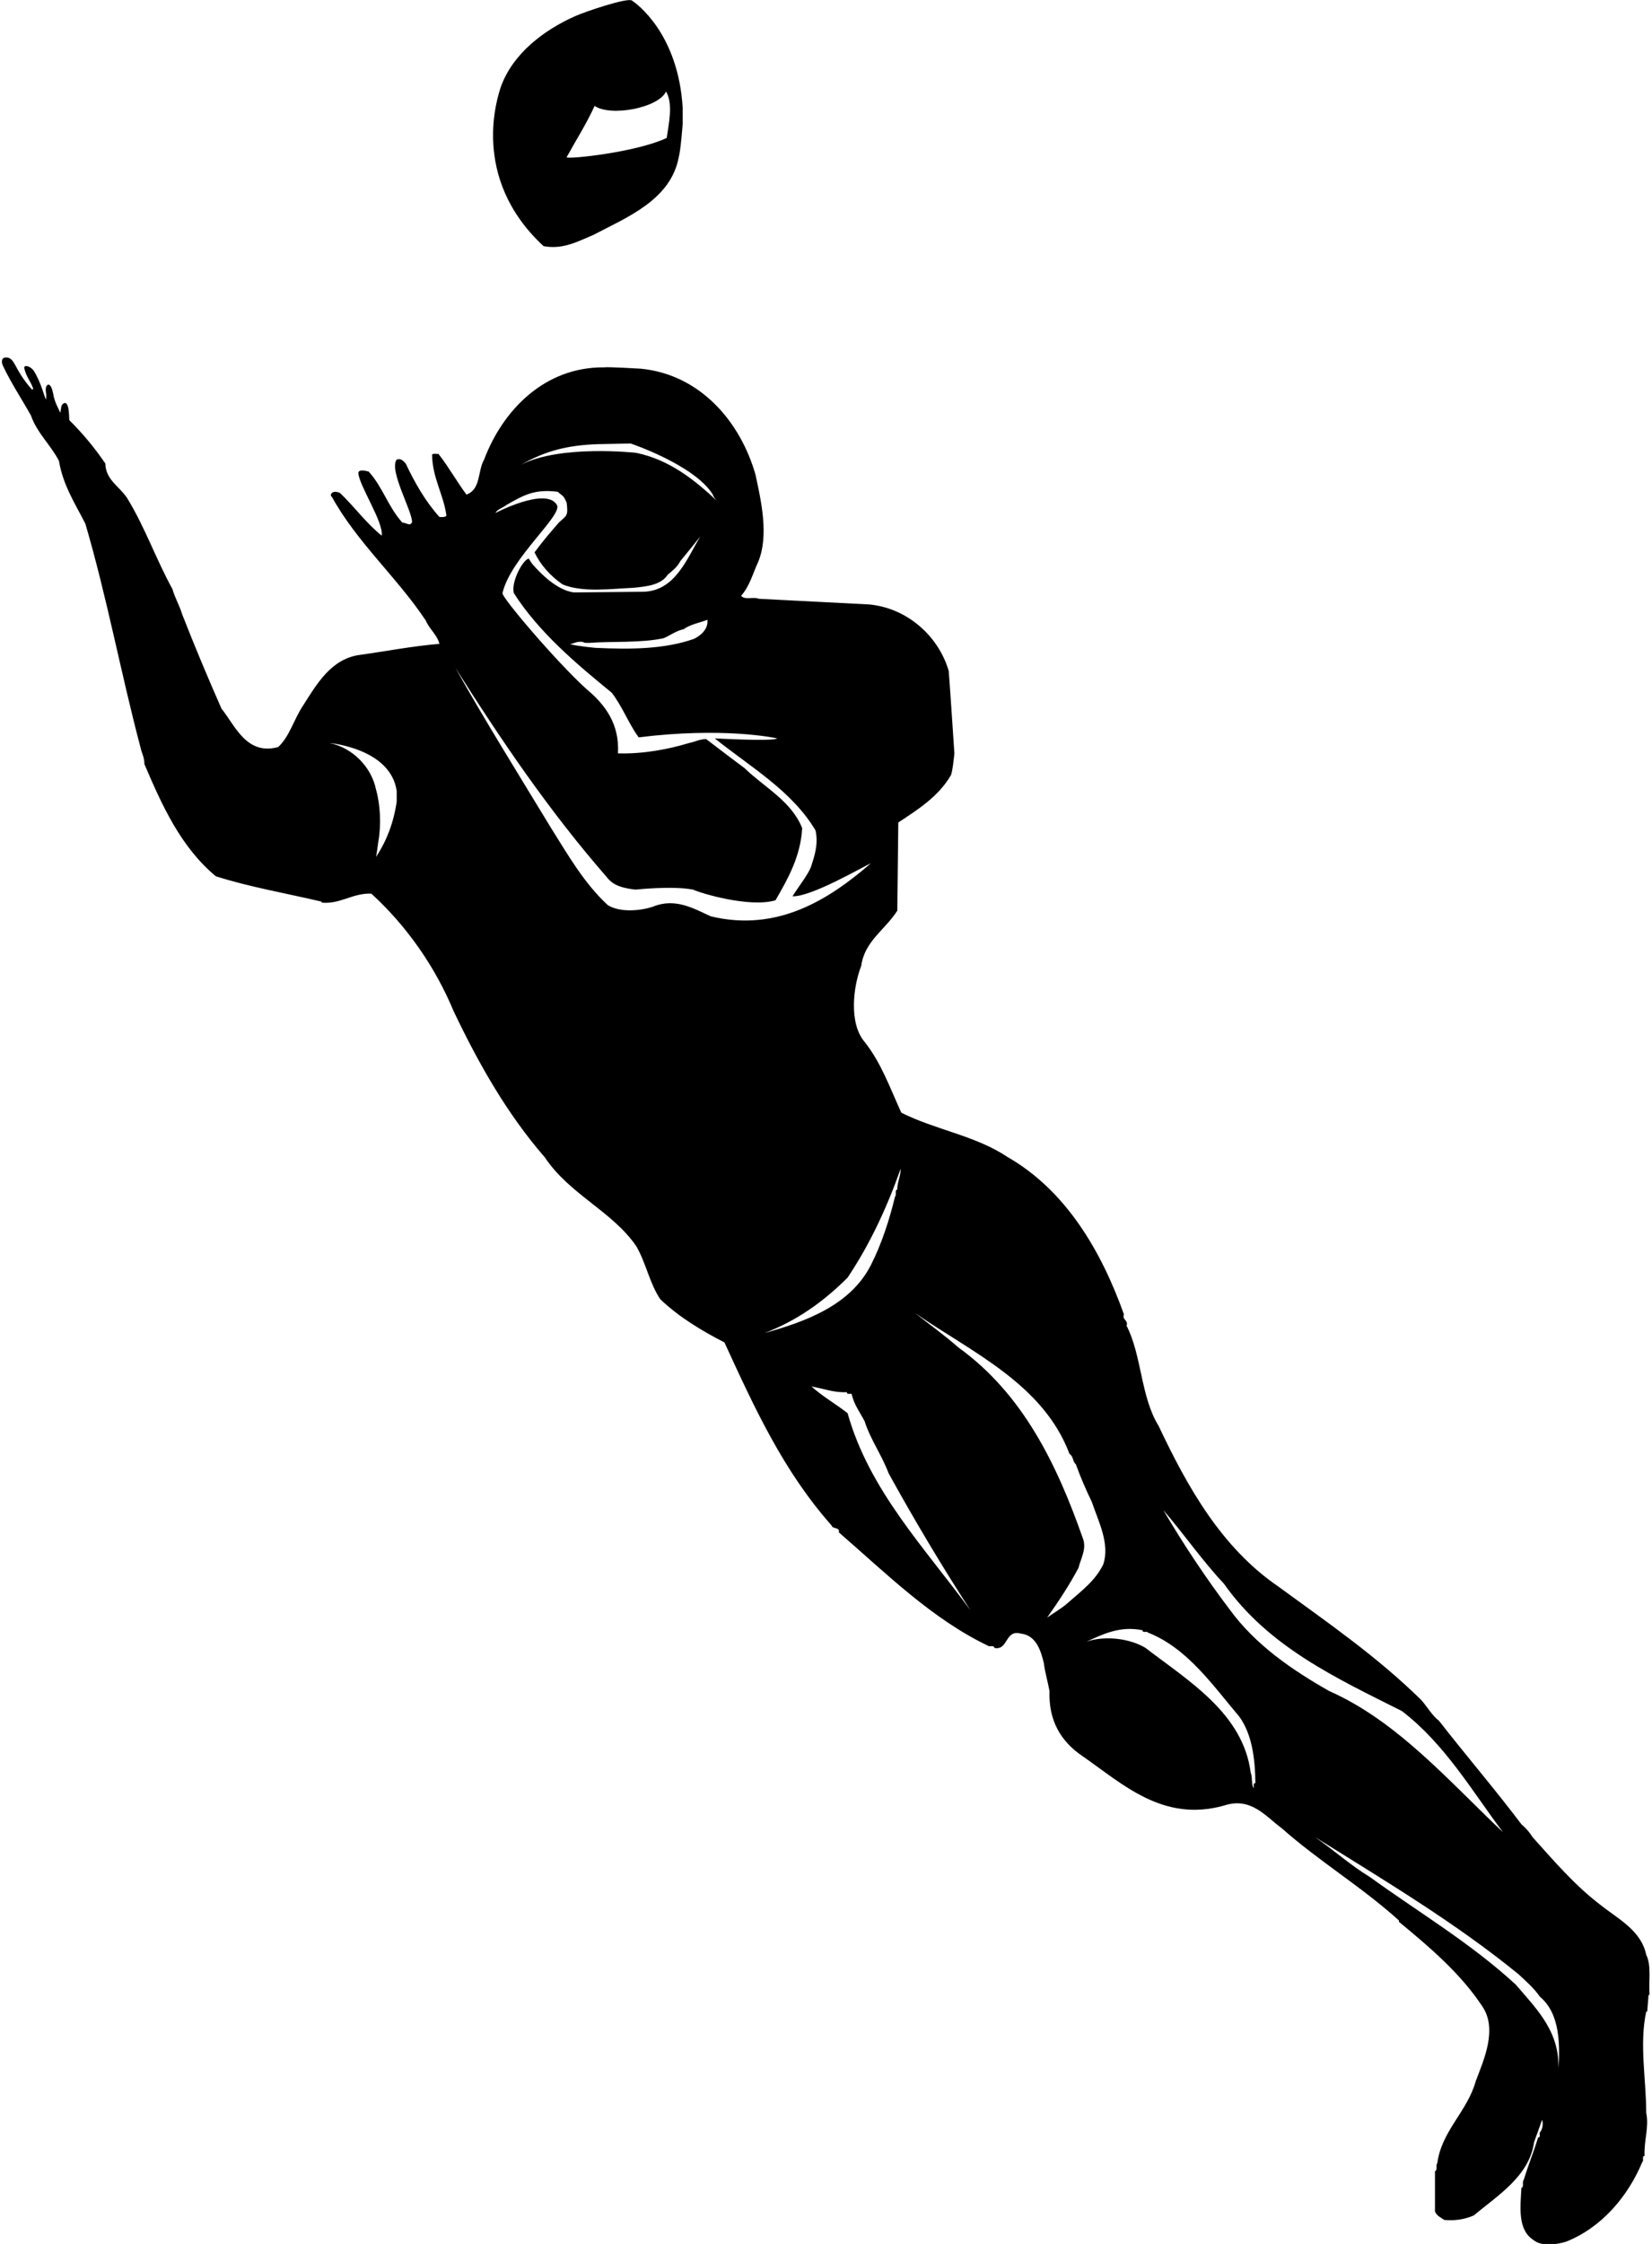 <?xml version="1.0" encoding="UTF-8"?>
<svg xmlns="http://www.w3.org/2000/svg" xmlns:xlink="http://www.w3.org/1999/xlink" width="495pt" height="672pt" viewBox="0 0 495 672" version="1.1">
<g id="surface1">
<path style=" stroke:none;fill-rule:nonzero;fill:rgb(0%,0%,0%);fill-opacity:1;" d="M 162.867 73.715 C 168.766 74.816 173.266 72.215 177.664 70.414 C 187.766 65.117 200.965 59.914 203.367 47.117 C 203.965 45.152 204.566 37.016 204.566 37.016 L 204.566 32.414 C 203.266 10.051 190.715 1.016 189.266 0.117 C 187.637 -0.613 175.785 3.297 172.164 4.914 C 162.98 9.027 153.664 16.016 150.066 26.016 C 149.215 28.727 140.645 53.133 162.867 73.715 Z M 178.164 31.715 C 182.965 35.016 197.309 32.336 199.566 27.414 C 201.766 31.016 200.367 37.215 199.766 41.316 C 190.691 45.594 170.566 47.715 169.766 47.117 C 172.566 42.016 175.766 37.016 178.164 31.715 "/>
<path style=" stroke:none;fill-rule:nonzero;fill:rgb(0%,0%,0%);fill-opacity:1;" d="M 493.266 585.414 C 491.766 578.016 484.566 574.516 479.367 570.316 C 471.766 564.516 465.367 557.016 459.164 550.113 C 458.266 548.613 457.066 547.316 455.867 546.316 C 447.867 535.715 439.266 525.715 431.164 515.316 C 428.969 513.613 427.664 511.113 425.867 509.113 C 412.664 496.113 397.664 485.816 383.164 475.215 C 365.969 463.516 355.766 445.215 347.164 427.016 C 341.766 418.316 342.164 406.016 337.566 397.016 C 338.164 395.316 336.164 395.316 336.766 393.613 C 330.066 374.816 319.469 356.516 301.766 346.414 C 292.367 340.113 280.164 338.316 270.066 333.215 C 266.664 325.816 264.066 318.316 259.066 312.016 C 254.367 306.516 255.566 295.617 258.066 289.215 C 259.066 281.816 265.266 278.414 268.867 272.715 L 269.164 246.316 C 275.066 242.414 281.066 238.617 284.766 232.414 C 285.367 232.016 285.969 225.617 285.969 225.617 C 285.969 225.617 284.367 201.414 284.266 200.914 C 281.266 190.617 271.969 182.117 260.469 181.016 L 227.367 179.316 C 225.766 178.617 223.164 179.816 222.066 178.414 C 224.664 175.516 225.566 171.715 227.164 168.316 C 230.465 160.414 228.066 150.016 226.367 142.117 C 221.867 126.414 209.965 112.215 192.066 110.414 C 192.066 110.414 181.965 109.816 181.066 110.016 C 163.066 109.816 150.566 123.016 145.066 137.617 C 143.066 141.016 144.164 146.516 139.766 148.117 C 136.867 144.215 134.367 139.715 131.367 135.914 C 130.766 136.016 129.965 135.715 129.465 136.117 C 129.566 143.215 132.867 147.914 133.766 154.414 C 133.266 155.016 132.367 154.816 131.664 154.816 C 127.367 150.016 124.266 144.516 121.566 138.816 C 120.766 138.016 120.266 137.215 118.867 137.617 C 116.465 140.816 123.465 152.914 123.465 156.316 C 122.965 157.816 121.566 156.414 120.566 156.516 C 116.367 151.914 114.664 145.816 110.465 141.215 C 109.566 141.016 107.566 140.414 107.367 141.617 C 107.566 145.414 114.965 156.316 114.367 160.414 C 109.664 156.617 106.266 151.816 101.867 147.617 C 101.867 147.617 100.215 146.867 99.465 147.617 C 98.719 148.363 99.465 148.816 99.465 148.816 C 106.867 162.316 119.066 173.016 127.566 185.816 C 128.664 188.414 131.066 190.215 131.664 192.816 C 123.367 193.516 115.766 195.016 107.867 196.117 C 99.266 197.215 94.867 204.914 90.867 211.215 C 88.066 215.316 86.867 220.414 83.367 223.715 C 73.867 226.316 70.465 217.316 66.367 212.215 C 62.168 202.715 58.367 193.617 54.566 183.914 C 53.766 181.215 52.465 179.215 51.668 176.414 C 46.766 167.516 43.367 157.715 38.066 149.117 C 35.668 145.516 31.668 143.715 31.566 138.816 C 28.164 133.828 24.719 129.766 20.766 125.816 C 20.668 124.414 20.754 119.902 19.051 120.797 C 18.195 121.441 18.422 121.934 18.066 123.617 C 17.047 121.414 16.312 120.172 15.941 117.914 C 15.289 114.617 14.176 114.73 13.766 116.016 C 13.551 117.84 14.062 117.625 13.766 119.617 C 13.445 119.375 12.355 114.582 10.145 111.086 C 9.039 109.504 7.129 109.199 7.266 110.215 C 7.766 112.715 9.168 114.117 9.965 116.414 L 9.668 116.715 C 7.668 114.617 5.965 112.016 4.668 109.516 C 3.965 108.316 3.266 106.715 1.266 107.117 C 0.465 107.414 0.402 108.488 0.867 109.516 C 3.266 114.617 6.465 119.414 9.266 124.414 C 11.066 129.617 15.168 133.215 17.668 138.016 C 18.867 145.316 22.566 150.914 25.566 156.816 C 31.965 178.516 36.266 201.816 42.066 223.715 C 42.465 225.617 43.266 226.715 43.266 228.816 C 48.465 241.016 54.168 253.715 64.668 262.414 C 74.668 265.617 85.766 267.516 96.367 270.016 L 96.367 270.316 C 102.066 270.816 105.566 267.414 111.266 267.617 C 121.766 277.215 130.367 289.414 135.965 302.914 C 143.367 318.414 151.867 333.516 163.266 346.613 C 170.664 357.715 183.465 362.715 190.664 373.215 C 193.566 378.215 194.664 384.414 197.867 389.113 C 203.566 394.516 210.266 398.516 217.066 402.016 C 226.066 421.613 234.766 440.613 249.164 456.816 C 249.465 458.016 251.664 457.215 251.367 458.914 C 265.664 471.316 279.266 484.816 295.969 492.816 C 296.566 493.316 297.766 492.516 297.969 493.516 C 302.164 494.316 301.066 487.914 305.867 489.215 C 310.469 489.715 311.867 494.316 312.766 498.016 C 313.164 501.113 313.969 503.613 314.469 506.414 C 314.164 515.316 317.867 521.516 324.367 525.914 C 336.469 534.316 348.469 545.816 366.766 540.715 C 374.867 538.016 379.266 544.016 384.066 547.516 C 395.266 557.414 407.969 565.016 419.164 575.113 L 419.164 575.516 C 428.266 583.016 437.566 590.914 444.066 600.715 C 448.867 607.613 444.566 616.914 442.164 623.316 C 439.664 632.316 431.969 638.113 430.664 647.816 C 430.066 648.414 430.867 649.914 429.969 650.215 L 429.969 662.215 C 430.367 663.516 431.766 664.113 432.766 664.816 C 435.969 665.113 439.066 664.613 441.664 663.418 C 448.664 657.516 458.266 651.715 459.664 641.516 C 460.469 639.316 461.266 637.113 462.066 634.816 C 462.469 636.016 462.164 637.613 461.566 638.414 C 460.969 638.816 461.867 640.016 460.867 640.113 C 459.566 644.414 457.867 648.516 456.566 652.816 C 455.969 653.516 456.766 654.914 455.867 655.215 C 455.566 660.914 454.664 667.715 459.469 670.816 C 461.867 672.816 466.367 672.215 469.266 671.316 C 479.867 667.113 487.766 657.816 492.066 647.516 C 492.664 647.113 491.867 645.715 492.766 645.613 C 492.566 640.914 494.164 637.113 493.266 632.715 C 493.266 622.715 491.164 612.215 493.266 602.414 L 493.566 602.414 L 493.969 597.414 L 494.266 597.414 C 493.969 593.316 494.867 588.516 493.266 585.414 Z M 118.867 240.016 C 117.965 246.316 115.867 251.816 112.664 256.617 C 112.867 255.816 113.164 253.414 113.367 252.016 C 114.266 247.016 113.965 241.016 112.664 236.414 C 111.266 229.617 105.566 223.914 98.766 222.516 C 98.766 222.516 117.074 224.094 118.867 236.914 Z M 179.164 133.016 L 188.965 132.816 C 188.965 132.816 207.801 139.125 213.465 147.914 C 213.867 148.914 214.367 149.617 215.164 150.316 C 208.164 143.715 200.664 137.715 190.664 135.617 C 190.664 135.617 167.832 133.051 156.066 139.215 C 163.566 134.914 170.266 133.316 179.164 133.016 Z M 207.965 191.316 C 199.164 194.414 189.066 194.516 178.465 194.016 C 178.465 194.016 173.254 193.559 170.785 192.902 C 170.656 192.906 170.539 192.891 170.465 192.816 C 170.562 192.844 170.676 192.875 170.785 192.902 C 171.543 192.879 173.164 191.805 174.867 192.316 C 174.766 192.617 176.766 192.516 176.766 192.516 C 182.566 192.016 192.164 192.617 198.867 191.117 C 200.766 190.316 202.566 188.914 204.867 188.414 C 206.766 187.016 209.566 186.516 211.965 185.617 C 212.266 188.414 209.965 190.316 207.965 191.316 Z M 212.965 274.414 C 207.766 272.016 202.266 268.816 195.664 271.516 C 191.867 272.816 185.566 273.316 182.066 271.016 C 174.867 264.316 170.066 255.816 164.965 247.715 C 155.266 231.715 145.266 215.715 136.465 200.016 C 150.266 221.816 164.664 243.016 181.766 262.617 C 183.766 265.316 186.867 266.016 190.465 266.414 C 190.465 266.414 201.465 265.215 207.664 266.414 C 209.699 267.414 224.465 271.914 232.367 269.617 C 236.164 263.016 239.867 256.516 240.367 248.016 C 237.164 239.914 229.066 235.816 223.066 230.016 C 219.164 227.117 215.367 224.215 211.566 221.316 C 209.465 221.414 208.367 222.117 206.465 222.516 C 200.164 224.414 192.766 225.816 185.164 225.617 C 185.664 216.816 181.367 211.016 175.566 206.215 C 166.465 197.914 150.164 178.715 150.566 177.617 C 152.965 167.117 168.684 154.324 166.867 151.215 C 163.605 145.688 148.465 153.617 148.465 153.617 C 148.965 152.516 150.664 152.117 151.766 151.215 C 156.867 148.316 160.105 146.379 167.105 147.277 C 168.703 148.676 168.793 148.246 169.793 150.547 C 170.293 154.547 169.797 154.348 167.496 156.445 C 164.895 159.445 162.664 162.016 160.164 165.414 C 161.965 169.215 164.965 172.516 168.566 175.016 C 174.664 177.516 183.164 176.316 189.965 176.016 C 193.766 175.617 198.066 175.215 200.066 172.117 C 201.367 171.016 202.965 169.816 203.867 168.016 C 205.867 165.617 207.867 163.117 209.867 160.617 C 205.867 167.117 202.367 177.117 192.566 177.215 L 171.965 177.414 C 168.613 177.012 164.867 174.414 162.066 171.617 C 160.164 169.715 159.367 168.914 158.465 167.316 C 156.867 167.316 153.066 174.117 153.965 177.617 C 161.367 189.215 172.566 198.715 183.266 207.414 C 186.465 211.516 188.367 216.715 191.367 220.816 C 216.574 217.691 231.867 220.914 232.867 221.117 C 231.867 222.117 214.164 221.117 214.164 221.117 C 224.566 229.516 237.367 236.816 244.367 248.715 C 245.266 252.816 244.066 256.316 242.965 259.715 C 241.965 262.148 239.066 265.816 237.465 268.414 C 243.109 268.617 258.469 259.617 260.969 258.516 C 248.367 269.414 232.965 279.215 212.965 274.414 Z M 253.969 382.613 C 260.664 372.613 265.766 361.613 269.867 350.016 C 269.867 352.414 268.867 353.816 268.867 356.215 C 267.969 356.414 268.766 357.816 268.164 358.414 C 266.469 365.414 264.164 372.516 260.969 378.816 C 254.867 390.816 241.664 395.715 229.066 399.215 C 238.566 395.613 246.664 389.914 253.969 382.613 Z M 253.969 423.215 C 250.566 420.516 246.465 418.215 243.164 415.215 C 246.766 415.816 249.766 417.113 253.766 416.914 C 253.664 417.316 254.164 417.516 254.469 417.414 L 255.164 417.414 C 255.867 420.613 257.664 422.914 259.066 425.613 C 260.867 431.215 264.164 435.613 266.266 441.215 C 273.867 455.016 282.164 468.914 290.766 482.215 C 277.066 463.516 260.469 446.316 253.969 423.215 Z M 319.969 480.016 C 318.066 481.715 315.867 482.914 313.766 484.414 C 317.164 479.613 320.469 474.613 323.164 469.516 C 323.867 466.613 325.766 463.715 324.367 460.414 C 316.664 438.516 306.469 417.414 287.164 403.516 C 282.969 399.816 278.469 396.613 274.164 393.215 C 291.066 404.914 312.566 414.414 320.469 435.414 C 321.664 436.113 321.367 437.715 322.367 438.516 C 323.766 442.414 325.469 446.316 327.164 449.816 C 329.066 455.516 332.664 462.316 330.566 468.516 C 328.164 473.414 324.066 476.414 319.969 480.016 Z M 375.664 534.516 L 375.664 535.516 C 374.867 534.414 375.367 532.316 374.766 530.914 C 372.469 513.016 355.969 503.316 343.266 493.516 C 338.664 490.715 331.266 489.715 325.566 491.613 C 330.469 489.414 335.566 486.816 342.367 488.215 C 342.367 489.215 343.566 488.316 343.969 488.914 C 355.766 493.516 363.469 504.816 371.367 514.113 C 375.164 519.414 376.066 526.613 376.164 534.016 C 375.867 533.914 375.566 534.215 375.664 534.516 Z M 368.469 482.016 C 361.266 472.516 354.566 462.414 348.566 452.215 C 354.664 459.316 360.367 467.516 366.766 474.316 C 380.066 493.215 400.566 502.613 420.066 512.414 C 432.969 522.316 440.969 536.215 450.367 548.715 C 434.266 533.516 418.664 515.414 398.266 506.414 C 387.367 500.215 376.266 492.715 368.469 482.016 Z M 466.867 621.113 C 467.969 608.914 460.664 601.914 454.164 594.316 C 440.566 581.816 425.266 572.816 410.469 562.113 C 404.566 558.516 399.469 553.914 393.969 550.113 C 414.766 563.113 435.969 575.715 454.867 591.113 C 457.164 593.215 459.664 595.414 461.367 597.914 C 467.469 603.016 467.566 612.215 466.867 621.113 "/>
</g>
</svg>
